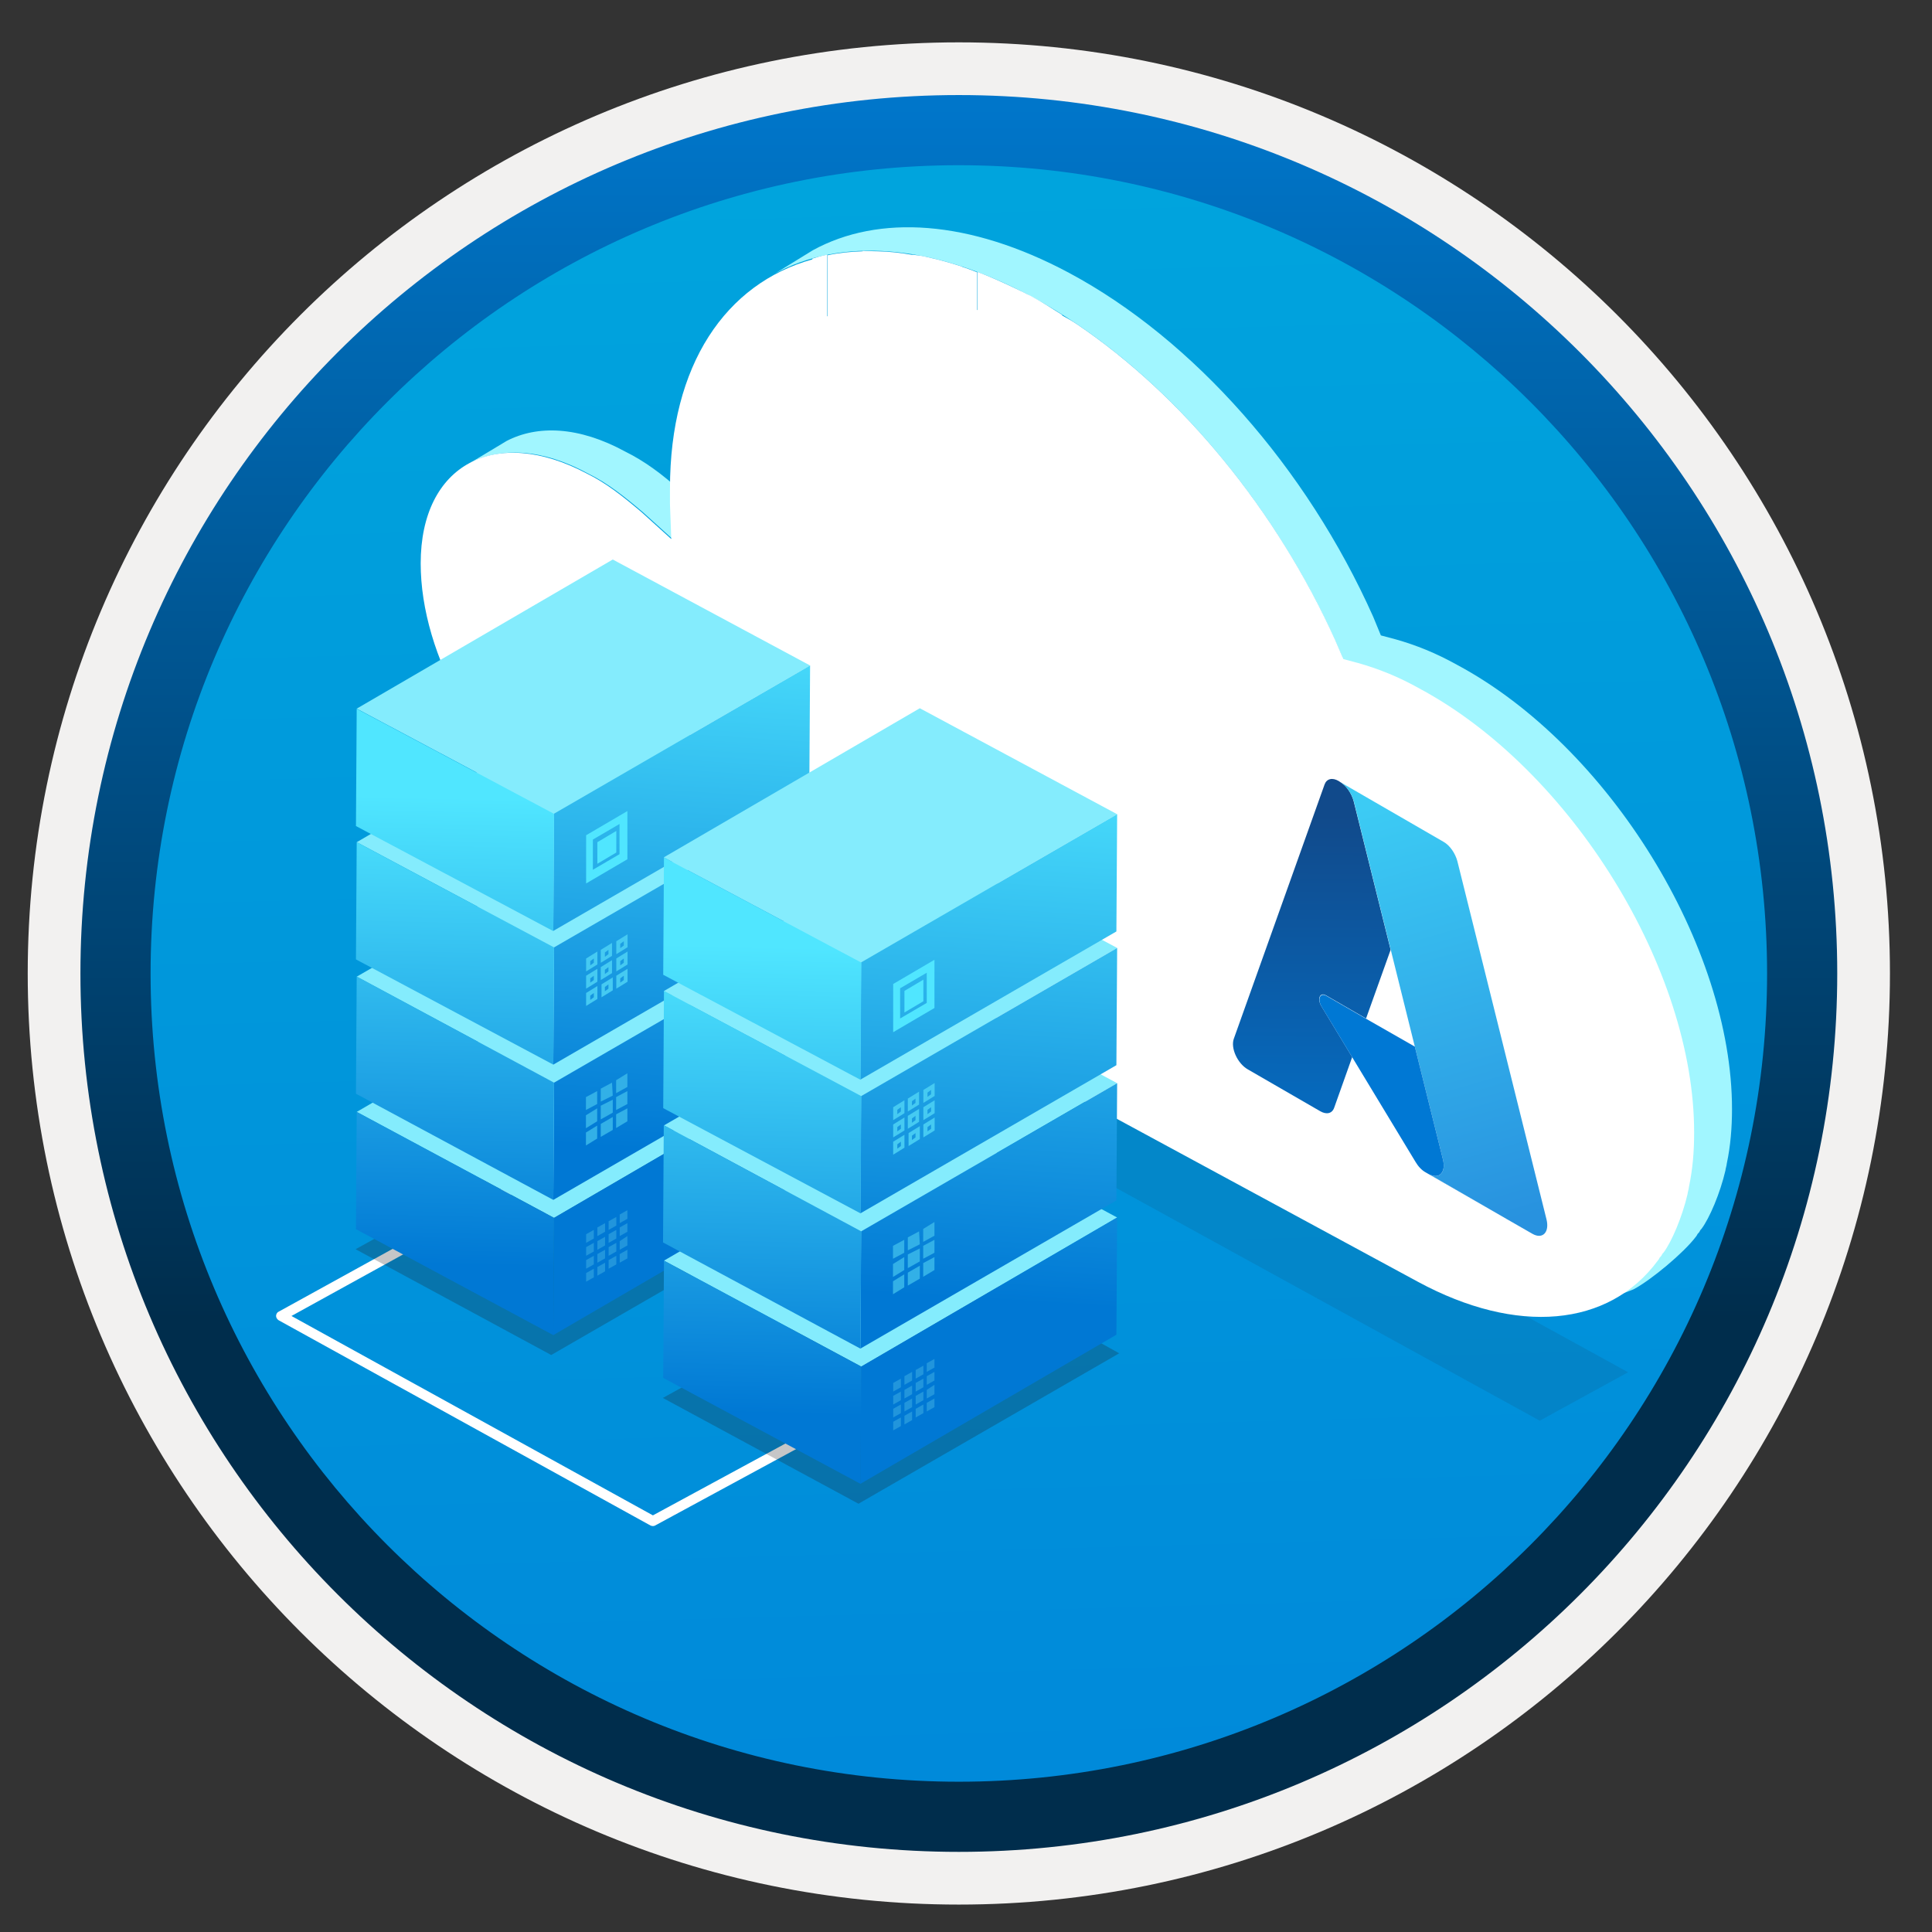 <svg width="103" height="103" viewBox="0 0 103 103" fill="none" xmlns="http://www.w3.org/2000/svg">
<rect x="0" y="0" width="103" height="103" fill="#333333" stroke="none"/>
<path d="M51.118 98.708C25.268 98.708 4.308 77.758 4.308 51.898C4.308 26.038 25.268 5.088 51.118 5.088C76.968 5.088 97.928 26.048 97.928 51.898C97.928 77.748 76.968 98.708 51.118 98.708Z" fill="url(#paint0_linear)"/>
<path fill-rule="evenodd" clip-rule="evenodd" d="M97.018 51.898C97.018 77.248 76.468 97.798 51.118 97.798C25.768 97.798 5.218 77.248 5.218 51.898C5.218 26.548 25.768 5.998 51.118 5.998C76.468 5.998 97.018 26.548 97.018 51.898ZM51.118 2.258C78.538 2.258 100.758 24.478 100.758 51.898C100.758 79.318 78.528 101.538 51.118 101.538C23.698 101.538 1.478 79.308 1.478 51.898C1.478 24.478 23.698 2.258 51.118 2.258Z" fill="#F2F1F0"/>
<path fill-rule="evenodd" clip-rule="evenodd" d="M94.208 51.898C94.208 75.698 74.918 94.988 51.118 94.988C27.318 94.988 8.028 75.698 8.028 51.898C8.028 28.098 27.318 8.808 51.118 8.808C74.918 8.808 94.208 28.098 94.208 51.898ZM51.118 5.068C76.978 5.068 97.948 26.038 97.948 51.898C97.948 77.758 76.978 98.728 51.118 98.728C25.258 98.728 4.288 77.758 4.288 51.898C4.288 26.038 25.248 5.068 51.118 5.068Z" fill="url(#paint1_linear)"/>
<path opacity="0.1" d="M86.798 73.159L82.088 75.739L25.318 44.549L30.048 41.969L86.798 73.159Z" fill="#1F1D21"/>
<path d="M36.248 26.139C35.318 25.288 34.338 24.569 33.338 24.078C30.848 22.718 28.648 22.659 27.008 23.509L25.048 24.689C26.688 23.838 28.888 23.898 31.378 25.259C32.378 25.748 33.288 26.468 34.288 27.319L35.858 28.738L37.888 27.488L36.248 26.139Z" fill="#A1F6FF"/>
<path d="M73.208 32.879C69.658 24.929 63.608 18.089 56.998 14.549C51.668 11.699 46.828 11.429 43.338 13.339L41.308 14.589C44.788 12.679 49.628 12.949 54.968 15.799C61.578 19.349 67.628 26.249 71.178 34.149L71.608 35.149L73.628 33.899L73.208 32.879Z" fill="#A1F6FF"/>
<path d="M92.338 59.128C92.338 50.458 85.798 39.798 77.688 35.448C76.538 34.808 75.478 34.388 74.418 34.088L73.628 33.878L66.158 38.018L66.948 38.228C68.008 38.508 69.078 38.928 70.218 39.588C78.328 43.918 84.868 54.588 84.868 63.268C84.868 64.268 84.798 65.178 84.588 66.178C84.588 66.248 84.518 66.458 84.518 66.538C84.238 67.748 83.668 69.108 83.238 69.658C83.168 69.728 83.168 69.808 83.088 69.868C83.018 69.938 84.168 68.688 84.098 68.768C83.458 69.618 86.768 68.698 85.918 69.198L87.088 68.738C88.018 68.248 89.768 66.788 90.408 65.938C90.478 65.868 90.478 65.788 90.558 65.728C90.628 65.658 90.628 65.578 90.708 65.518C91.138 64.948 91.708 63.608 91.988 62.398C91.988 62.328 92.058 62.118 92.058 62.038L85.768 65.578L92.058 62.038C92.258 61.108 92.338 60.108 92.338 59.128Z" fill="#A1F6FF"/>
<path d="M75.598 68.338C80.868 71.188 85.768 70.758 88.388 67.198C88.458 67.128 88.458 67.048 88.538 66.988C88.608 66.918 88.608 66.838 88.688 66.778C89.118 66.208 89.688 64.868 89.968 63.658C89.968 63.588 90.038 63.378 90.038 63.298C90.248 62.298 90.318 61.388 90.318 60.388C90.338 51.718 83.788 41.058 75.678 36.708C74.538 36.068 73.468 35.648 72.408 35.348L71.618 35.138L71.188 34.138C68.078 27.238 63.058 21.098 57.418 17.288V17.338V17.288C57.158 17.108 56.908 16.978 56.628 16.818V16.788C56.088 16.448 55.528 16.088 54.978 15.788C54.908 15.758 54.828 15.718 54.768 15.688L54.758 18.538L54.768 15.688C54.488 15.538 54.228 15.428 53.968 15.298C53.348 15.008 52.728 14.728 52.118 14.498L52.108 16.528H52.088L52.098 14.518C51.838 14.418 51.558 14.308 51.298 14.228L51.288 16.568L51.298 14.218C50.658 14.008 50.038 13.838 49.438 13.708V13.778V13.708C49.178 13.638 48.918 13.608 48.638 13.578V13.588C48.008 13.478 47.388 13.408 46.788 13.398L46.778 16.748L46.788 13.398C46.528 13.398 46.248 13.378 45.988 13.378V13.398C45.348 13.418 44.728 13.478 44.128 13.608L44.118 16.858H44.098L44.108 13.578C43.828 13.628 43.568 13.708 43.308 13.788V13.828C38.698 15.118 35.718 19.428 35.718 26.038C35.718 26.318 35.718 26.608 35.718 26.888L35.788 28.738L34.218 27.318C33.218 26.468 32.308 25.748 31.308 25.258C26.398 22.638 22.428 24.768 22.428 30.038C22.428 32.458 23.218 35.158 24.698 37.728C26.138 40.198 28.048 42.278 30.108 43.678L31.238 42.978L30.108 43.678C30.178 43.728 30.238 43.788 30.308 43.828L31.158 44.288L32.368 43.568L32.378 43.578L31.158 44.288L32.678 45.108L75.598 68.338Z" fill="white"/>
<path d="M71.428 41.678C71.768 41.868 72.058 42.298 72.168 42.718L74.138 50.638L72.828 54.298L70.698 53.068C70.368 52.878 70.208 53.248 70.448 53.648L72.088 56.358L71.128 59.058C71.018 59.368 70.718 59.438 70.378 59.238L66.518 57.008C65.978 56.698 65.598 55.878 65.778 55.378L70.618 41.818C70.728 41.518 71.028 41.438 71.368 41.638L71.428 41.678Z" fill="url(#paint2_linear)"/>
<path d="M82.448 65.008C82.618 65.698 82.238 66.088 81.698 65.778L80.428 65.049L76.178 62.589C76.718 62.898 77.098 62.519 76.928 61.819L75.428 55.798L74.148 50.648L72.178 42.728C72.068 42.309 71.768 41.879 71.438 41.688L76.958 44.879C77.298 45.069 77.588 45.498 77.698 45.919L82.448 65.008Z" fill="url(#paint3_linear)"/>
<path d="M75.428 55.798L76.928 61.818C77.098 62.508 76.718 62.898 76.178 62.588L76.088 62.538L76.178 62.588L80.428 65.048L75.998 62.498C75.798 62.388 75.608 62.188 75.468 61.948L72.098 56.378L70.458 53.668C70.218 53.268 70.378 52.898 70.708 53.088L72.838 54.318L75.428 55.798Z" fill="#0078D4"/>
<path d="M34.808 81.358C34.768 81.358 34.718 81.348 34.678 81.328L14.858 70.388C14.778 70.338 14.718 70.248 14.718 70.158C14.718 70.068 14.768 69.968 14.858 69.928L28.538 62.388C28.668 62.318 28.828 62.368 28.898 62.488C28.968 62.618 28.918 62.778 28.798 62.848L15.538 70.158L34.808 80.788L48.478 73.378C48.608 73.308 48.768 73.358 48.838 73.488C48.908 73.618 48.858 73.778 48.728 73.848L34.928 81.328C34.898 81.348 34.858 81.358 34.808 81.358Z" fill="white"/>
<path opacity="0.25" d="M43.288 64.219L29.387 72.239L18.957 66.599L33.307 58.669L43.288 64.219Z" fill="#1F1D21"/>
<path d="M43.188 56.979L29.538 64.929L19.018 59.279L32.668 51.329L43.188 56.979Z" fill="#84ECFD"/>
<path d="M43.188 56.978L43.148 63.228L29.498 71.178L29.538 64.928L43.188 56.978Z" fill="url(#paint4_linear)"/>
<path d="M29.538 64.929L29.497 71.179L18.977 65.529L19.017 59.279L29.538 64.929Z" fill="url(#paint5_linear)"/>
<path d="M43.188 49.819L29.538 57.718L19.018 52.069L32.668 44.169L43.188 49.819Z" fill="#84ECFD"/>
<path d="M43.188 49.819L43.148 56.069L29.498 63.969L29.538 57.719L43.188 49.819Z" fill="url(#paint6_linear)"/>
<path d="M29.538 57.719L29.497 63.969L18.977 58.309L19.017 52.059L29.538 57.719Z" fill="url(#paint7_linear)"/>
<path d="M43.188 42.609L29.538 50.509L19.018 44.899L32.668 36.949L43.188 42.609Z" fill="#84ECFD"/>
<path d="M43.188 42.608L43.148 48.858L29.498 56.758L29.538 50.508L43.188 42.608Z" fill="url(#paint8_linear)"/>
<path d="M29.538 50.508L29.497 56.758L18.977 51.148L19.017 44.898L29.538 50.508Z" fill="url(#paint9_linear)"/>
<path d="M43.188 35.479L29.538 43.379L19.018 37.779L32.668 29.829L43.188 35.479Z" fill="#84ECFD"/>
<path d="M43.188 35.478L43.148 41.728L29.498 49.629L29.538 43.379L43.188 35.478Z" fill="url(#paint10_linear)"/>
<path d="M29.538 43.389L29.497 49.639L18.977 44.039L19.017 37.789L29.538 43.389Z" fill="url(#paint11_linear)"/>
<path d="M33.448 67.088V66.628L33.038 66.858V67.318L33.448 67.088Z" fill="#2195DC"/>
<path d="M33.448 66.398V65.898L33.038 66.168V66.628L33.448 66.398Z" fill="#2195DC"/>
<path d="M33.448 65.668V65.209L33.038 65.439V65.898L33.448 65.668Z" fill="#2195DC"/>
<path d="M33.448 64.979V64.519L33.038 64.749V65.209L33.448 64.979Z" fill="#2195DC"/>
<path d="M32.858 67.409V66.949L32.447 67.179V67.639L32.858 67.409Z" fill="#2195DC"/>
<path d="M32.858 66.719V66.259L32.447 66.489V66.949L32.858 66.719Z" fill="#2195DC"/>
<path d="M32.858 66.029V65.569L32.447 65.799V66.259L32.858 66.029Z" fill="#2195DC"/>
<path d="M32.858 65.338V64.878L32.447 65.108V65.568L32.858 65.338Z" fill="#2195DC"/>
<path d="M32.257 67.779V67.319L31.847 67.549V68.009L32.257 67.779Z" fill="#2195DC"/>
<path d="M32.257 67.088V66.628L31.847 66.858V67.318L32.257 67.088Z" fill="#2195DC"/>
<path d="M32.257 66.398V65.939L31.847 66.168V66.629L32.257 66.398Z" fill="#2195DC"/>
<path d="M32.257 65.668V65.209L31.847 65.439V65.898L32.257 65.668Z" fill="#2195DC"/>
<path d="M31.658 68.099V67.639L31.248 67.869V68.329L31.658 68.099Z" fill="#2195DC"/>
<path d="M31.658 67.409V66.949L31.248 67.179V67.639L31.658 67.409Z" fill="#2195DC"/>
<path d="M31.658 66.719V66.259L31.248 66.489V66.949L31.658 66.719Z" fill="#2195DC"/>
<path d="M31.658 66.029V65.569L31.248 65.799V66.259L31.658 66.029Z" fill="#2195DC"/>
<path d="M32.857 50.179L33.457 49.809V50.499L32.857 50.869V50.179ZM33.257 50.179L33.067 50.319V50.549L33.257 50.409V50.179Z" fill="#45CAF2"/>
<path d="M32.857 51.099L33.457 50.728V51.419L32.857 51.788V51.099ZM33.257 51.099L33.067 51.239V51.468L33.257 51.328V51.099Z" fill="#45CAF2"/>
<path d="M32.857 52.018L33.457 51.648V52.338L32.857 52.708V52.018ZM33.257 52.018L33.067 52.158V52.388L33.257 52.248V52.018Z" fill="#45CAF2"/>
<path d="M32.068 52.478L32.668 52.108V52.798L32.068 53.168V52.478V52.478ZM32.438 52.478L32.248 52.618V52.848L32.438 52.708V52.478Z" fill="#45CAF2"/>
<path d="M32.028 50.639L32.628 50.269V50.959L32.028 51.329V50.639V50.639ZM32.438 50.639L32.248 50.779V51.009L32.438 50.869V50.639Z" fill="#45CAF2"/>
<path d="M32.028 51.559L32.628 51.188V51.879L32.028 52.248V51.559V51.559ZM32.438 51.559L32.248 51.699V51.928L32.438 51.788V51.559Z" fill="#45CAF2"/>
<path d="M31.248 51.099L31.848 50.728V51.419L31.248 51.788V51.099ZM31.658 51.099L31.468 51.239V51.468L31.658 51.328V51.099Z" fill="#45CAF2"/>
<path d="M31.248 52.018L31.848 51.648V52.338L31.248 52.708V52.018ZM31.658 52.018L31.468 52.158V52.388L31.658 52.248V52.018Z" fill="#45CAF2"/>
<path d="M31.248 52.939L31.848 52.569V53.259L31.248 53.629V52.939ZM31.658 52.939L31.468 53.079V53.309L31.658 53.169V52.939Z" fill="#45CAF2"/>
<path d="M33.447 59.778V59.088L32.847 59.408V60.138L33.447 59.778Z" fill="#32B0E7"/>
<path d="M33.447 57.949V57.219L32.847 57.589V58.279L33.447 57.949Z" fill="#32B0E7"/>
<path d="M33.447 58.858V58.169L32.847 58.489V59.178L33.447 58.858Z" fill="#32B0E7"/>
<path d="M32.668 59.318V58.628L32.028 58.948V59.678L32.668 59.318Z" fill="#32B0E7"/>
<path d="M32.668 60.239V59.549L32.028 59.919V60.609L32.668 60.239Z" fill="#32B0E7"/>
<path d="M32.668 58.409L32.628 57.719L32.028 58.039V58.729L32.668 58.409Z" fill="#32B0E7"/>
<path d="M31.837 58.858V58.169L31.238 58.489V59.178L31.837 58.858Z" fill="#32B0E7"/>
<path d="M31.837 59.778V59.088L31.238 59.458V60.148L31.837 59.778Z" fill="#32B0E7"/>
<path d="M31.837 60.699V60.009L31.238 60.379V61.069L31.837 60.699Z" fill="#32B0E7"/>
<path d="M32.857 45.449V44.299L31.847 44.899V46.049L32.857 45.449Z" fill="#50E6FF"/>
<path d="M31.248 44.529L33.448 43.239V45.809L31.248 47.099V44.529ZM33.028 43.929L31.608 44.759V46.369L33.028 45.539V43.929Z" fill="#50E6FF"/>
<path opacity="0.25" d="M59.668 72.148L45.768 80.168L35.338 74.528L49.688 66.598L59.668 72.148Z" fill="#1F1D21"/>
<path d="M59.558 64.908L45.918 72.858L35.398 67.208L49.048 59.258L59.558 64.908Z" fill="#84ECFD"/>
<path d="M59.558 64.908L59.518 71.158L45.868 79.108L45.908 72.858L59.558 64.908Z" fill="url(#paint12_linear)"/>
<path d="M45.918 72.859L45.878 79.109L35.358 73.459L35.398 67.209L45.918 72.859Z" fill="url(#paint13_linear)"/>
<path d="M59.558 57.748L45.908 65.648L35.398 59.998L49.048 52.098L59.558 57.748Z" fill="#84ECFD"/>
<path d="M59.558 57.748L59.518 63.998L45.868 71.898L45.908 65.648L59.558 57.748Z" fill="url(#paint14_linear)"/>
<path d="M45.918 65.648L45.868 71.898L35.348 66.238L35.388 59.988L45.918 65.648Z" fill="url(#paint15_linear)"/>
<path d="M59.558 50.538L45.908 58.438L35.388 52.838L49.038 44.888L59.558 50.538Z" fill="#84ECFD"/>
<path d="M59.558 50.538L59.518 56.788L45.868 64.688L45.908 58.438L59.558 50.538Z" fill="url(#paint16_linear)"/>
<path d="M45.918 58.438L45.878 64.688L35.358 59.078L35.398 52.828L45.918 58.438Z" fill="url(#paint17_linear)"/>
<path d="M59.558 43.408L45.908 51.308L35.388 45.708L49.038 37.758L59.558 43.408Z" fill="#84ECFD"/>
<path d="M59.558 43.408L59.518 49.658L45.868 57.558L45.908 51.308L59.558 43.408Z" fill="url(#paint18_linear)"/>
<path d="M45.918 51.318L45.878 57.568L35.358 51.968L35.398 45.718L45.918 51.318Z" fill="url(#paint19_linear)"/>
<path d="M49.818 75.018V74.558L49.408 74.788V75.248L49.818 75.018Z" fill="#2195DC"/>
<path d="M49.818 74.328V73.828L49.408 74.098V74.558L49.818 74.328Z" fill="#2195DC"/>
<path d="M49.818 73.598V73.138L49.408 73.368V73.828L49.818 73.598Z" fill="#2195DC"/>
<path d="M49.818 72.908V72.448L49.408 72.678V73.138L49.818 72.908Z" fill="#2195DC"/>
<path d="M49.228 75.338V74.878L48.818 75.108V75.568L49.228 75.338Z" fill="#2195DC"/>
<path d="M49.228 74.648V74.189L48.818 74.418V74.879L49.228 74.648Z" fill="#2195DC"/>
<path d="M49.228 73.959V73.499L48.818 73.728V74.189L49.228 73.959Z" fill="#2195DC"/>
<path d="M49.228 73.268V72.808L48.818 73.038V73.498L49.228 73.268Z" fill="#2195DC"/>
<path d="M48.627 75.709V75.249L48.218 75.478V75.939L48.627 75.709Z" fill="#2195DC"/>
<path d="M48.627 75.018V74.558L48.218 74.788V75.248L48.627 75.018Z" fill="#2195DC"/>
<path d="M48.627 74.328V73.868L48.218 74.098V74.558L48.627 74.328Z" fill="#2195DC"/>
<path d="M48.627 73.598V73.138L48.218 73.368V73.828L48.627 73.598Z" fill="#2195DC"/>
<path d="M48.028 76.028V75.568L47.618 75.798V76.258L48.028 76.028Z" fill="#2195DC"/>
<path d="M48.028 75.338V74.878L47.618 75.108V75.568L48.028 75.338Z" fill="#2195DC"/>
<path d="M48.028 74.648V74.189L47.618 74.418V74.879L48.028 74.648Z" fill="#2195DC"/>
<path d="M48.028 73.959V73.499L47.618 73.728V74.189L48.028 73.959Z" fill="#2195DC"/>
<path d="M49.227 58.108L49.828 57.738V58.428L49.227 58.798V58.108ZM49.638 58.108L49.447 58.248V58.478L49.638 58.338V58.108Z" fill="#45CAF2"/>
<path d="M49.227 59.028L49.828 58.658V59.348L49.227 59.718V59.028ZM49.638 59.028L49.447 59.168V59.398L49.638 59.258V59.028Z" fill="#45CAF2"/>
<path d="M49.227 59.948L49.828 59.578V60.268L49.227 60.638V59.948ZM49.638 59.948L49.447 60.088V60.318L49.638 60.178V59.948Z" fill="#45CAF2"/>
<path d="M48.438 60.408L49.038 60.038V60.728L48.438 61.098V60.408ZM48.808 60.408L48.618 60.548V60.778L48.808 60.638V60.408Z" fill="#45CAF2"/>
<path d="M48.398 58.568L48.998 58.198V58.888L48.398 59.258V58.568ZM48.808 58.568L48.618 58.708V58.938L48.808 58.798V58.568Z" fill="#45CAF2"/>
<path d="M48.398 59.488L48.998 59.118V59.808L48.398 60.178V59.488ZM48.808 59.488L48.618 59.628V59.858L48.808 59.718V59.488Z" fill="#45CAF2"/>
<path d="M47.618 59.028L48.218 58.658V59.348L47.618 59.718V59.028ZM48.028 59.028L47.838 59.168V59.398L48.028 59.258V59.028Z" fill="#45CAF2"/>
<path d="M47.618 59.948L48.218 59.578V60.268L47.618 60.638V59.948ZM48.028 59.948L47.838 60.088V60.318L48.028 60.178V59.948Z" fill="#45CAF2"/>
<path d="M47.618 60.868L48.218 60.498V61.188L47.618 61.559V60.868ZM48.028 60.868L47.838 61.008V61.239L48.028 61.099V60.868Z" fill="#45CAF2"/>
<path d="M49.818 67.708V67.018L49.218 67.338V68.068L49.818 67.708Z" fill="#32B0E7"/>
<path d="M49.818 65.878V65.148L49.218 65.518V66.208L49.818 65.878Z" fill="#32B0E7"/>
<path d="M49.818 66.788V66.098L49.218 66.418V67.108L49.818 66.788Z" fill="#32B0E7"/>
<path d="M49.038 67.248V66.558L48.398 66.878V67.608L49.038 67.248Z" fill="#32B0E7"/>
<path d="M49.038 68.168V67.478L48.398 67.849V68.538L49.038 68.168Z" fill="#32B0E7"/>
<path d="M49.038 66.338L48.998 65.648L48.398 65.968V66.658L49.038 66.338Z" fill="#32B0E7"/>
<path d="M48.208 66.788V66.098L47.608 66.418V67.108L48.208 66.788Z" fill="#32B0E7"/>
<path d="M48.208 67.708V67.018L47.608 67.388V68.078L48.208 67.708Z" fill="#32B0E7"/>
<path d="M48.208 68.629V67.939L47.608 68.308V68.999L48.208 68.629Z" fill="#32B0E7"/>
<path d="M49.227 53.379V52.228L48.218 52.828V53.978L49.227 53.379Z" fill="#50E6FF"/>
<path d="M47.618 52.459L49.818 51.169V53.739L47.618 55.029V52.459ZM49.408 51.858L47.988 52.688V54.298L49.408 53.468V51.858Z" fill="#50E6FF"/>
<defs>
<linearGradient id="paint0_linear" x1="49.347" y1="-12.895" x2="53.33" y2="132.874" gradientUnits="userSpaceOnUse">
<stop stop-color="#00ABDE"/>
<stop offset="1" stop-color="#007ED8"/>
</linearGradient>
<linearGradient id="paint1_linear" x1="51.118" y1="-1.594" x2="51.118" y2="100.17" gradientUnits="userSpaceOnUse">
<stop stop-color="#007ED8"/>
<stop offset="0.707" stop-color="#002D4C"/>
</linearGradient>
<linearGradient id="paint2_linear" x1="70.02" y1="43.438" x2="69.904" y2="58.417" gradientUnits="userSpaceOnUse">
<stop stop-color="#114A8B"/>
<stop offset="1" stop-color="#0669BC"/>
</linearGradient>
<linearGradient id="paint3_linear" x1="73.615" y1="42.803" x2="80.118" y2="65.213" gradientUnits="userSpaceOnUse">
<stop stop-color="#3CCBF4"/>
<stop offset="1" stop-color="#2892DF"/>
</linearGradient>
<linearGradient id="paint4_linear" x1="38.43" y1="31.068" x2="36.029" y2="69.009" gradientUnits="userSpaceOnUse">
<stop stop-color="#50E6FF"/>
<stop offset="0.8" stop-color="#0078D4"/>
</linearGradient>
<linearGradient id="paint5_linear" x1="24.795" y1="42.514" x2="24.058" y2="73.69" gradientUnits="userSpaceOnUse">
<stop stop-color="#50E6FF"/>
<stop offset="0.8" stop-color="#0078D4"/>
</linearGradient>
<linearGradient id="paint6_linear" x1="37.977" y1="31.04" x2="35.576" y2="68.98" gradientUnits="userSpaceOnUse">
<stop stop-color="#50E6FF"/>
<stop offset="0.8" stop-color="#0078D4"/>
</linearGradient>
<linearGradient id="paint7_linear" x1="24.625" y1="42.51" x2="23.887" y2="73.685" gradientUnits="userSpaceOnUse">
<stop stop-color="#50E6FF"/>
<stop offset="0.8" stop-color="#0078D4"/>
</linearGradient>
<linearGradient id="paint8_linear" x1="37.523" y1="31.011" x2="35.121" y2="68.951" gradientUnits="userSpaceOnUse">
<stop stop-color="#50E6FF"/>
<stop offset="0.8" stop-color="#0078D4"/>
</linearGradient>
<linearGradient id="paint9_linear" x1="24.455" y1="42.506" x2="23.717" y2="73.681" gradientUnits="userSpaceOnUse">
<stop stop-color="#50E6FF"/>
<stop offset="0.8" stop-color="#0078D4"/>
</linearGradient>
<linearGradient id="paint10_linear" x1="37.074" y1="30.982" x2="34.672" y2="68.923" gradientUnits="userSpaceOnUse">
<stop stop-color="#50E6FF"/>
<stop offset="0.8" stop-color="#0078D4"/>
</linearGradient>
<linearGradient id="paint11_linear" x1="24.286" y1="42.502" x2="23.548" y2="73.677" gradientUnits="userSpaceOnUse">
<stop stop-color="#50E6FF"/>
<stop offset="0.8" stop-color="#0078D4"/>
</linearGradient>
<linearGradient id="paint12_linear" x1="54.805" y1="38.998" x2="52.404" y2="76.938" gradientUnits="userSpaceOnUse">
<stop stop-color="#50E6FF"/>
<stop offset="0.8" stop-color="#0078D4"/>
</linearGradient>
<linearGradient id="paint13_linear" x1="41.17" y1="50.444" x2="40.432" y2="81.62" gradientUnits="userSpaceOnUse">
<stop stop-color="#50E6FF"/>
<stop offset="0.8" stop-color="#0078D4"/>
</linearGradient>
<linearGradient id="paint14_linear" x1="54.352" y1="38.969" x2="51.95" y2="76.91" gradientUnits="userSpaceOnUse">
<stop stop-color="#50E6FF"/>
<stop offset="0.8" stop-color="#0078D4"/>
</linearGradient>
<linearGradient id="paint15_linear" x1="40.999" y1="50.44" x2="40.261" y2="81.615" gradientUnits="userSpaceOnUse">
<stop stop-color="#50E6FF"/>
<stop offset="0.8" stop-color="#0078D4"/>
</linearGradient>
<linearGradient id="paint16_linear" x1="53.897" y1="38.94" x2="51.496" y2="76.881" gradientUnits="userSpaceOnUse">
<stop stop-color="#50E6FF"/>
<stop offset="0.8" stop-color="#0078D4"/>
</linearGradient>
<linearGradient id="paint17_linear" x1="40.829" y1="50.435" x2="40.091" y2="81.611" gradientUnits="userSpaceOnUse">
<stop stop-color="#50E6FF"/>
<stop offset="0.8" stop-color="#0078D4"/>
</linearGradient>
<linearGradient id="paint18_linear" x1="53.448" y1="38.912" x2="51.047" y2="76.853" gradientUnits="userSpaceOnUse">
<stop stop-color="#50E6FF"/>
<stop offset="0.8" stop-color="#0078D4"/>
</linearGradient>
<linearGradient id="paint19_linear" x1="40.661" y1="50.432" x2="39.923" y2="81.607" gradientUnits="userSpaceOnUse">
<stop stop-color="#50E6FF"/>
<stop offset="0.8" stop-color="#0078D4"/>
</linearGradient>
</defs>
</svg>
